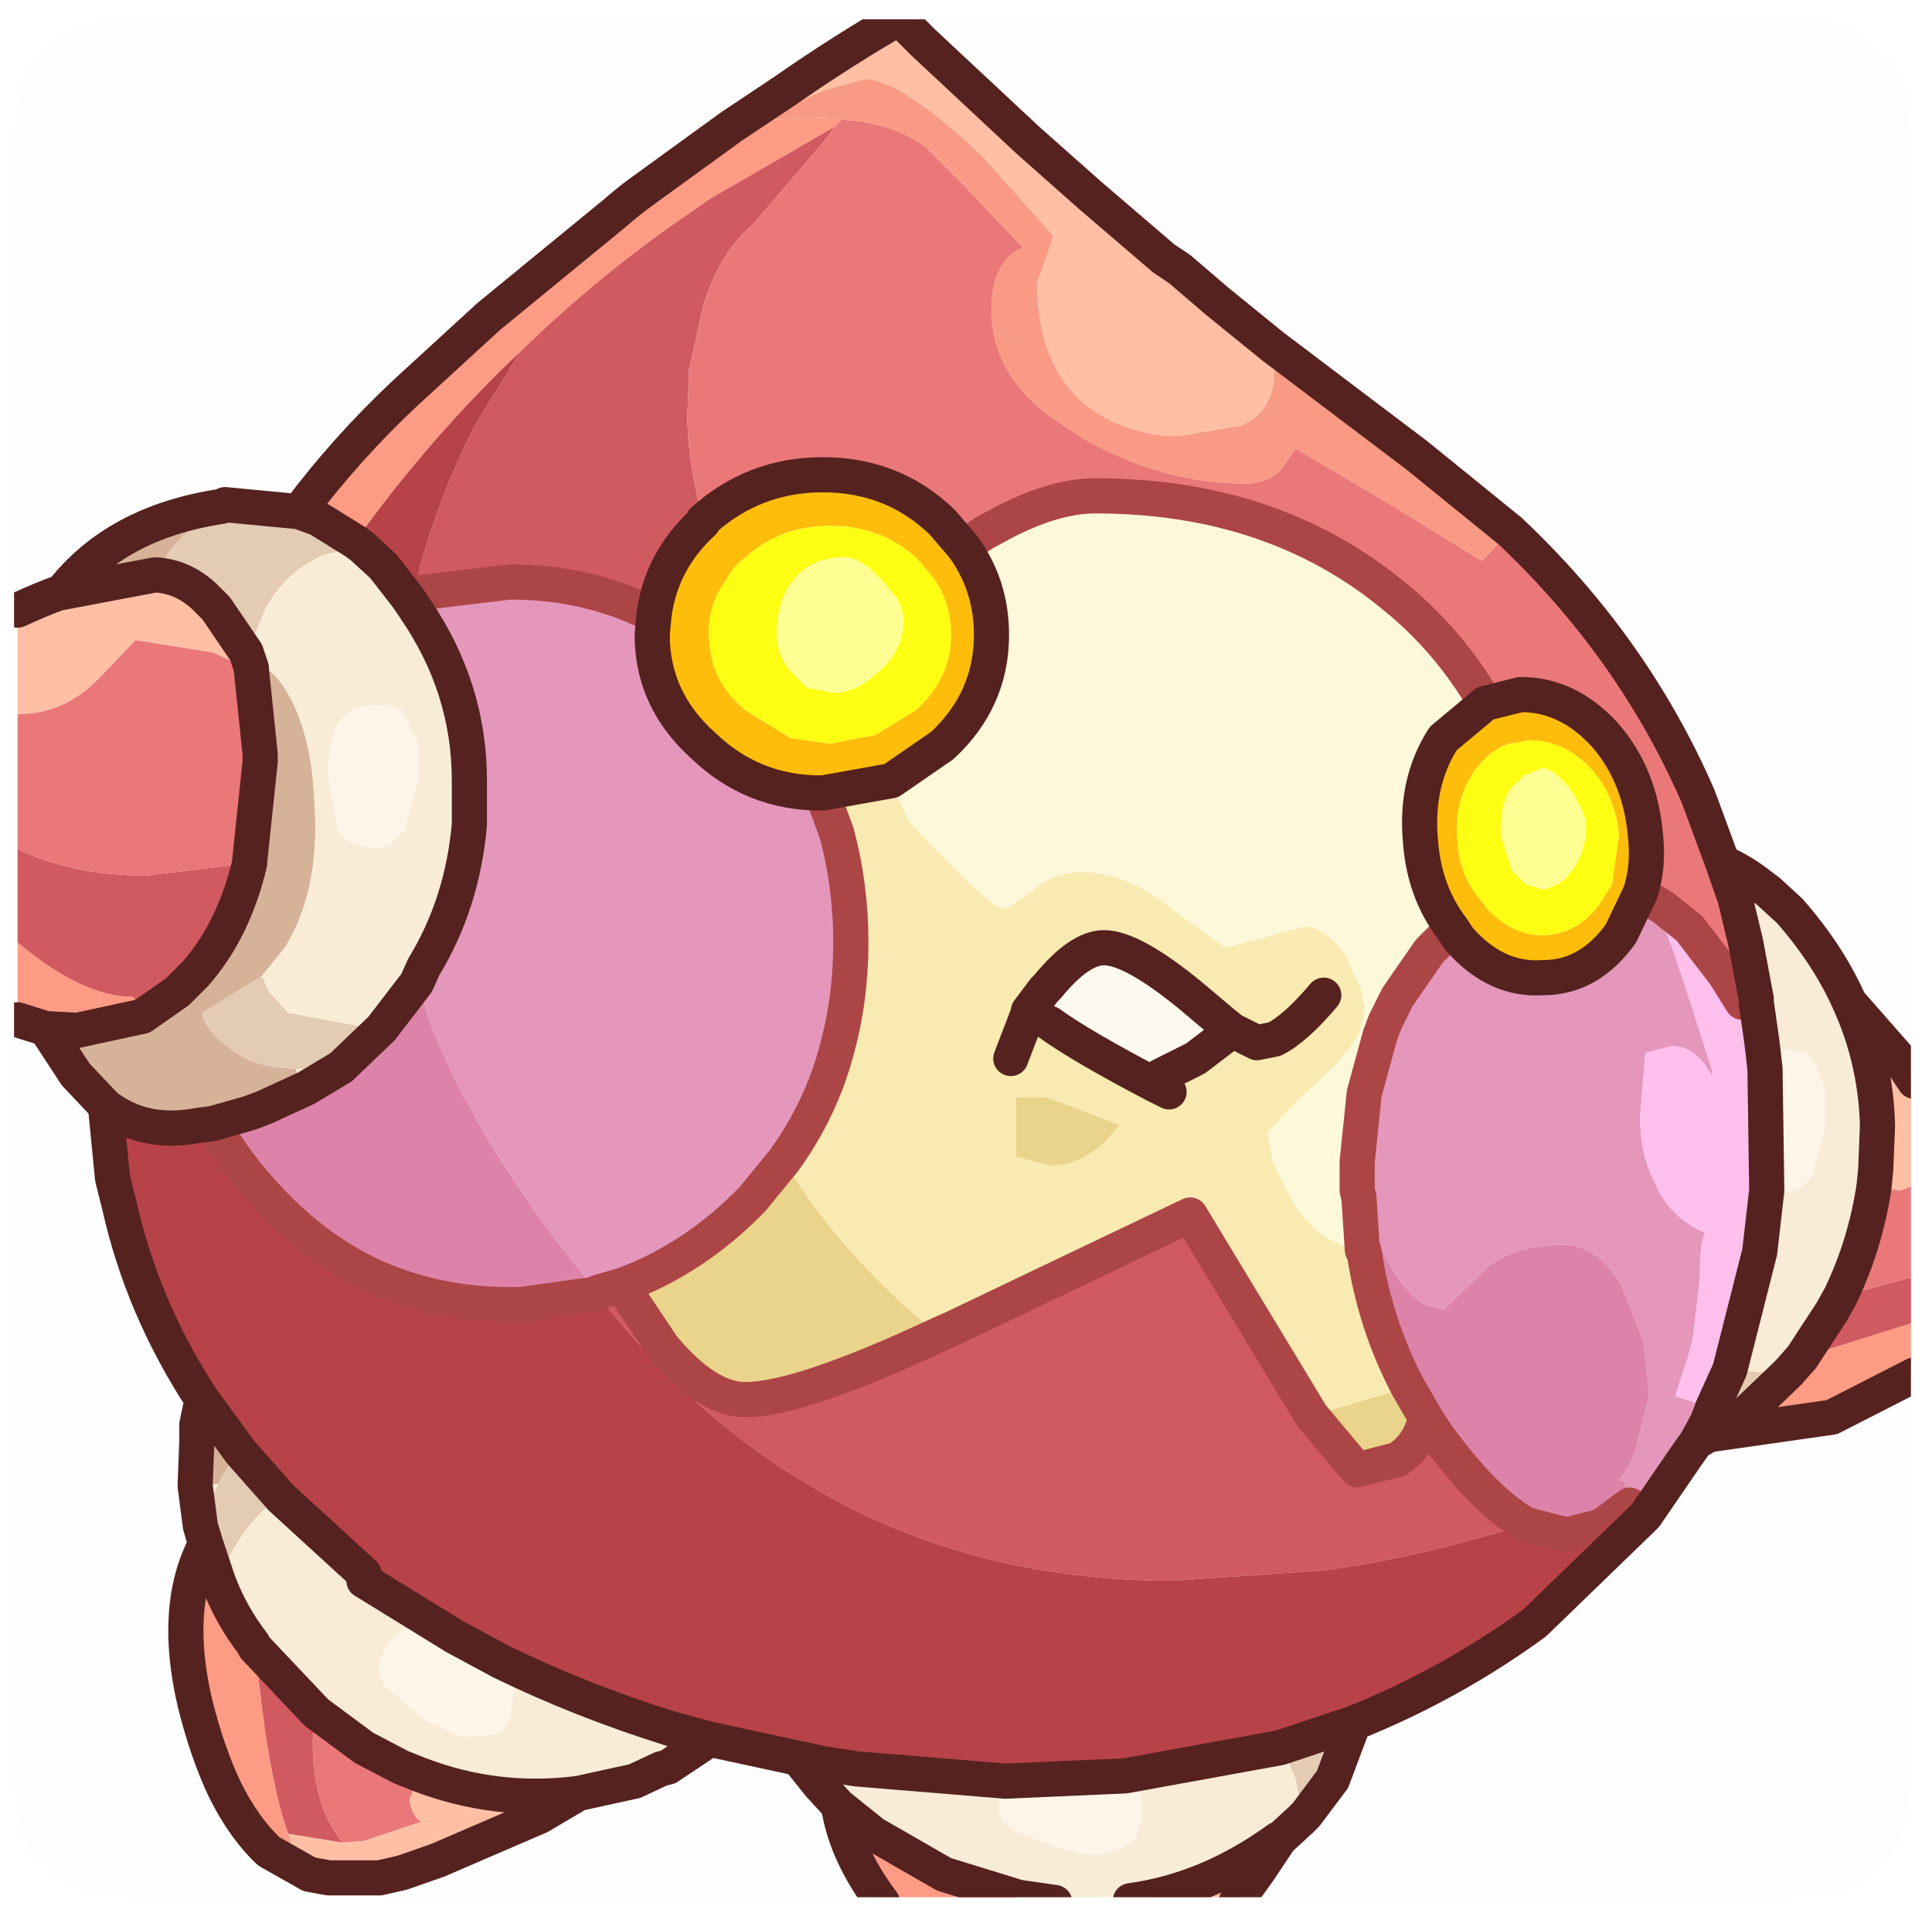 <?xml version="1.0" encoding="UTF-8" standalone="no"?>
<svg xmlns:ffdec="https://www.free-decompiler.com/flash" xmlns:xlink="http://www.w3.org/1999/xlink" ffdec:objectType="frame" height="54.6px" width="54.95px" xmlns="http://www.w3.org/2000/svg">
  <g transform="matrix(1.0, 0.0, 0.0, 1.0, 0.4, 0.55)">
    <clipPath id="clipPath0" transform="matrix(1.0, 0.0, 0.0, 1.0, 0.0, 0.0)">
      <path d="M50.5 0.0 Q53.95 0.0 53.95 3.3 L53.95 50.15 Q53.95 53.4 50.5 53.4 L3.3 53.4 Q0.0 53.4 0.0 50.15 L0.0 3.3 Q0.0 0.0 3.3 0.0 L50.5 0.0" fill="#000000" fill-rule="evenodd" stroke="none"/>
    </clipPath>
    <g clip-path="url(#clipPath0)">
      <use ffdec:characterId="2" height="54.6" transform="matrix(1.0, 0.0, 0.0, 1.0, -0.4, -0.55)" width="54.95" xlink:href="#shape1"/>
    </g>
    <use ffdec:characterId="3" height="53.4" transform="matrix(1.0, 0.0, 0.0, 1.0, 0.0, 0.0)" width="53.95" xlink:href="#shape2"/>
  </g>
  <defs>
    <g id="shape1" transform="matrix(1.0, 0.0, 0.0, 1.0, 0.4, 0.55)">
      <path d="M23.55 2.85 L23.5 2.9 23.35 3.05 19.8 5.1 18.65 5.9 Q16.4 7.5 14.4 9.45 11.85 11.85 9.7 14.85 L8.65 14.2 8.1 14.0 Q9.45 12.2 11.1 10.65 L13.5 8.45 17.1 5.5 Q17.5 5.15 17.85 4.9 L20.4 3.05 20.6 3.35 21.3 2.9 21.55 2.85 22.9 2.8 23.05 2.8 23.55 2.85 M54.05 37.05 L54.05 38.55 51.7 39.75 48.2 40.25 48.3 40.2 49.3 39.6 50.45 38.5 50.85 38.05 51.5 37.85 54.05 37.05 M27.0 53.55 L24.7 53.55 Q23.65 52.15 23.45 50.8 L24.45 51.6 26.45 52.75 26.9 53.45 27.0 53.55 M7.25 52.1 Q6.55 51.45 6.0 50.35 5.5 49.3 5.15 47.9 4.5 45.15 5.45 43.35 L5.8 44.4 Q6.15 45.35 6.8 46.2 L6.85 46.3 7.05 48.0 Q7.35 50.35 7.8 51.6 L7.9 51.9 7.25 52.1 M0.9 28.7 L0.1 28.45 0.1 26.25 Q1.95 27.8 3.4 27.8 L3.65 28.35 1.8 28.75 0.9 28.7" fill="#ff9c86" fill-rule="evenodd" stroke="none"/>
      <path d="M23.35 3.05 L23.05 3.45 21.0 5.85 Q20.05 6.65 19.6 8.15 L19.2 9.95 19.15 11.25 Q19.15 12.55 19.6 14.25 L19.6 14.3 Q18.4 15.4 18.2 16.95 16.35 16.0 14.1 16.0 L11.6 16.3 11.4 16.4 11.55 15.55 Q12.1 13.55 13.1 11.55 L14.4 9.45 Q16.4 7.5 18.65 5.9 L19.8 5.1 23.35 3.05 M54.05 35.75 L54.05 37.05 51.5 37.85 50.85 38.05 51.7 36.75 51.95 36.3 52.2 36.25 54.05 35.75 M28.65 53.55 L27.0 53.55 26.9 53.45 26.45 52.75 28.4 53.35 28.55 53.4 28.65 53.55 M8.4 52.75 L7.25 52.1 7.9 51.9 8.4 52.75 M0.1 26.25 L0.1 23.6 Q1.7 24.35 3.75 24.35 L6.65 24.0 6.7 24.0 Q6.25 25.9 5.15 27.15 L4.65 27.65 3.65 28.35 3.4 27.8 Q1.95 27.8 0.1 26.25 M40.2 39.85 L40.5 40.3 Q41.85 42.15 43.0 42.8 40.0 43.7 37.95 44.0 L37.35 44.1 32.95 44.4 Q27.0 44.4 22.4 41.55 19.25 39.65 16.7 36.4 L16.55 36.25 16.6 36.2 17.3 36.0 17.35 36.1 18.45 37.75 Q19.7 39.25 20.8 39.25 22.35 39.25 26.3 37.4 L26.75 37.2 29.05 36.1 33.45 34.0 36.9 39.7 38.2 41.25 39.35 40.95 Q39.9 40.6 40.1 39.95 L40.2 39.85 M8.6 48.15 L8.5 48.85 Q8.45 50.75 9.35 51.85 L7.8 51.6 Q7.35 50.35 7.05 48.0 L6.85 46.3 8.6 48.15" fill="#d25960" fill-rule="evenodd" stroke="none"/>
      <path d="M23.55 2.85 Q25.05 2.95 25.95 3.65 L26.95 4.65 28.7 6.5 Q28.4 6.6 28.25 6.8 27.8 7.3 27.8 8.25 27.8 10.25 29.85 11.55 L30.3 11.85 30.55 12.0 Q32.75 13.2 35.05 13.2 35.6 13.2 36.0 12.85 L36.45 12.2 39.15 13.8 41.75 15.4 42.55 14.55 Q46.05 17.85 47.9 22.1 L48.6 24.0 48.95 25.0 49.25 26.25 49.55 27.85 49.15 27.95 48.65 27.15 47.65 25.85 46.9 25.25 46.65 25.1 46.25 24.85 Q46.5 24.1 46.4 23.2 46.25 21.5 45.25 20.35 44.2 19.2 42.85 19.2 L41.85 19.45 Q40.8 17.65 39.25 16.4 35.8 13.55 30.75 13.55 29.65 13.55 28.25 14.25 L27.6 14.6 27.0 15.0 26.4 14.3 Q25.0 12.95 23.0 12.95 21.05 12.95 19.6 14.25 19.15 12.55 19.15 11.25 L19.2 9.95 19.6 8.15 Q20.05 6.65 21.0 5.85 L23.05 3.45 23.35 3.05 23.5 2.9 23.55 2.85 M54.05 33.15 L54.05 35.75 52.2 36.25 51.95 36.3 Q52.65 34.85 52.9 33.2 L53.65 33.3 54.05 33.15 M29.6 53.55 L28.65 53.55 28.55 53.4 29.6 53.55 M0.1 23.6 L0.1 19.75 0.15 19.75 Q1.45 19.75 2.45 18.7 L3.45 17.65 5.65 18.0 6.75 18.5 7.0 20.9 7.0 21.1 6.7 23.95 6.7 24.0 6.65 24.0 3.75 24.35 Q1.7 24.35 0.1 23.6 M3.4 17.65 L3.4 17.6 3.45 17.65 3.4 17.65 M8.6 48.15 L9.95 49.15 11.0 49.7 11.5 49.9 11.25 50.65 Q11.3 51.0 11.5 51.2 L11.6 51.25 9.95 51.8 9.35 51.85 Q8.45 50.75 8.5 48.85 L8.6 48.15" fill="#eb7879" fill-rule="evenodd" stroke="none"/>
      <path d="M35.8 9.3 L35.85 9.95 Q35.85 11.15 34.9 11.55 L33.15 11.85 32.8 11.85 Q31.35 11.7 30.4 10.9 29.1 9.75 29.1 7.5 L29.55 6.2 29.55 6.15 27.5 3.85 Q25.2 1.7 24.2 1.7 L23.1 2.0 22.15 2.4 21.9 2.05 Q23.55 0.9 25.2 -0.05 L25.35 0.15 25.85 0.65 28.85 3.45 30.6 5.0 32.7 6.8 33.15 7.1 34.2 8.0 35.8 9.3 M52.2 27.95 L53.65 29.6 54.05 30.2 54.05 33.15 53.65 33.3 52.9 33.2 52.95 32.7 53.0 31.45 Q52.95 29.6 52.2 27.95 M36.0 51.75 L35.4 52.65 34.75 53.55 31.8 53.55 31.75 53.5 Q33.95 53.2 35.95 51.75 L36.0 51.75 M16.05 50.45 L14.95 51.1 12.05 52.35 11.05 52.7 10.4 52.85 8.95 52.85 8.4 52.75 7.9 51.9 7.8 51.6 9.35 51.85 9.95 51.8 11.6 51.25 11.5 51.2 Q11.3 51.0 11.25 50.65 L11.5 49.9 Q13.7 50.75 16.05 50.45 M0.1 19.75 L0.1 16.8 Q0.75 16.5 1.3 16.3 L1.35 16.3 4.0 15.8 4.05 15.8 Q4.8 15.85 5.4 16.4 L5.75 16.75 6.6 18.0 6.75 18.45 6.75 18.5 5.65 18.0 3.45 17.65 2.45 18.7 Q1.45 19.75 0.15 19.75 L0.1 19.75 M3.4 17.65 L3.45 17.65 3.4 17.6 3.4 17.65" fill="#ffc0a6" fill-rule="evenodd" stroke="none"/>
      <path d="M48.95 25.0 L48.6 24.0 48.65 24.0 Q49.2 24.25 49.7 24.65 L49.9 24.8 48.95 25.0 M38.1 48.45 L37.5 50.05 36.75 51.05 36.6 51.2 36.55 50.55 36.45 50.05 36.25 49.55 36.0 49.15 38.1 48.45 M22.9 50.2 L22.3 49.45 23.0 49.6 22.9 50.0 22.9 50.2 M19.75 48.9 L19.65 49.0 18.6 49.7 18.4 49.75 18.65 48.65 18.65 48.6 19.75 48.9 M5.45 43.35 L5.3 42.85 5.8 41.65 6.05 41.2 6.45 40.75 7.6 42.05 7.35 42.2 Q6.6 42.7 5.9 44.15 L5.8 44.4 5.45 43.35 M6.0 13.8 L8.1 14.0 8.65 14.2 9.7 14.85 9.9 15.0 9.55 15.05 8.75 15.25 8.3 15.5 Q7.6 15.95 7.15 16.75 L6.65 18.0 6.6 18.0 5.75 16.75 5.4 16.4 Q4.8 15.85 4.05 15.8 4.2 15.35 4.65 14.85 5.4 14.05 6.0 14.05 L6.0 13.8 M48.8 38.4 L48.85 38.4 50.2 38.5 50.45 38.5 49.3 39.6 48.25 39.65 48.3 39.5 48.8 38.4 M7.05 27.2 L7.25 27.65 7.8 28.25 10.2 28.7 10.45 28.7 9.3 29.8 8.0 29.85 7.45 29.8 Q6.65 29.7 6.05 29.2 5.4 28.7 5.35 28.25 L7.05 27.2" fill="#e4ccb5" fill-rule="evenodd" stroke="none"/>
      <path d="M48.2 40.25 L47.85 40.45 48.15 39.9 48.3 40.2 48.2 40.25 M5.15 41.7 L5.2 40.4 5.2 39.95 5.35 39.25 6.45 40.75 6.05 41.2 5.8 41.65 5.15 41.7 M2.6 30.9 L1.75 30.0 0.9 28.7 1.8 28.75 3.65 28.35 4.65 27.65 5.15 27.15 Q6.25 25.9 6.7 24.0 L6.7 23.95 7.0 21.1 7.0 20.9 6.75 18.5 6.75 18.45 6.6 18.0 6.65 18.0 7.3 18.55 7.5 18.75 Q8.3 19.75 8.5 21.6 L8.55 22.35 Q8.7 24.8 7.7 26.4 L7.05 27.2 5.35 28.25 Q5.4 28.7 6.05 29.2 6.65 29.7 7.45 29.8 L8.0 29.85 8.3 30.4 7.1 30.95 6.7 31.1 5.65 31.4 5.25 31.45 Q3.7 31.75 2.6 30.9 M1.35 16.3 Q2.9 14.3 5.9 13.85 L6.0 13.8 6.0 14.05 Q5.4 14.05 4.65 14.85 4.2 15.35 4.05 15.8 L4.0 15.8 1.35 16.3" fill="#d7b39a" fill-rule="evenodd" stroke="none"/>
      <path d="M49.55 27.85 L49.25 26.25 48.95 25.0 49.9 24.8 50.5 25.35 Q51.6 26.6 52.2 27.95 52.95 29.6 53.0 31.45 L52.95 32.7 52.9 33.2 Q52.65 34.85 51.95 36.3 L51.7 36.75 50.85 38.05 50.45 38.5 50.2 38.5 48.85 38.4 48.8 38.4 49.65 35.05 49.85 33.3 50.35 33.35 Q50.8 33.35 51.15 32.85 L51.5 31.55 51.5 31.4 51.5 30.75 51.5 30.4 51.25 29.75 51.0 29.4 50.95 29.4 50.45 29.3 49.75 29.4 49.7 29.0 49.55 27.95 49.55 27.85 M36.6 51.2 L36.0 51.75 35.95 51.75 Q33.95 53.2 31.75 53.5 L31.35 53.55 29.6 53.55 28.55 53.4 28.4 53.35 26.45 52.75 24.45 51.6 23.45 50.8 22.9 50.2 22.9 50.0 23.0 49.6 23.95 49.75 28.2 50.1 28.0 50.75 Q27.95 51.15 28.4 51.5 L29.85 52.05 30.45 52.15 30.8 52.2 Q31.55 52.05 31.85 51.75 L31.9 51.75 32.05 51.2 Q32.15 50.5 31.85 50.15 L31.6 49.95 36.0 49.15 36.25 49.55 36.45 50.05 36.55 50.55 36.6 51.2 M18.4 49.75 L17.65 50.1 16.05 50.45 Q13.7 50.75 11.5 49.9 L11.0 49.7 9.95 49.15 8.6 48.15 6.85 46.3 6.8 46.2 Q6.15 45.35 5.8 44.4 L5.9 44.15 Q6.6 42.7 7.35 42.2 L7.6 42.05 9.95 44.2 9.95 44.4 12.55 46.0 11.4 45.7 Q10.85 45.75 10.45 46.55 10.25 46.9 10.55 47.4 L11.75 48.4 12.3 48.65 12.6 48.8 12.95 48.85 13.7 48.75 13.8 48.75 13.9 48.65 14.1 48.3 14.25 47.25 13.85 46.7 Q16.1 47.8 18.65 48.6 L18.65 48.65 18.4 49.75 M5.3 42.85 L5.15 41.7 5.8 41.65 5.3 42.85 M48.25 39.65 L49.3 39.6 48.3 40.2 48.15 39.9 48.25 39.65 M11.4 16.75 Q12.95 19.0 12.95 21.65 L12.95 22.9 Q12.75 25.15 11.65 26.95 L11.45 27.4 10.45 28.7 10.2 28.7 7.8 28.25 7.25 27.65 7.05 27.2 7.7 26.4 Q8.7 24.8 8.55 22.35 L8.5 21.6 Q8.3 19.75 7.5 18.75 L7.3 18.55 6.65 18.0 7.15 16.75 Q7.6 15.95 8.3 15.5 L8.75 15.25 9.55 15.05 9.9 15.0 10.5 15.55 11.2 16.45 11.4 16.75 M8.95 21.6 L9.2 23.05 Q9.5 23.55 10.35 23.55 L10.65 23.5 11.1 23.05 11.5 21.6 11.5 20.95 11.5 20.6 11.0 19.6 10.95 19.6 10.65 19.5 10.4 19.5 Q9.7 19.5 9.4 19.8 8.9 20.3 8.95 21.6 M8.0 29.85 L9.3 29.8 8.3 30.4 8.0 29.85" fill="#f9edd8" fill-rule="evenodd" stroke="none"/>
      <path d="M49.75 29.4 L50.45 29.3 50.95 29.4 51.0 29.4 51.25 29.75 51.5 30.4 51.5 30.75 51.5 31.4 51.5 31.55 51.15 32.85 Q50.8 33.35 50.35 33.35 L49.85 33.3 49.8 29.85 49.75 29.4 M8.95 21.6 Q8.9 20.3 9.4 19.8 9.7 19.5 10.4 19.5 L10.65 19.5 10.95 19.6 11.0 19.6 11.5 20.6 11.5 20.95 11.5 21.6 11.1 23.05 10.65 23.5 10.35 23.55 Q9.5 23.55 9.2 23.05 L8.95 21.6 M12.55 46.0 L13.85 46.7 14.25 47.25 14.1 48.3 13.9 48.65 13.8 48.75 13.7 48.75 12.95 48.85 12.6 48.8 12.3 48.65 11.75 48.4 10.55 47.4 Q10.25 46.9 10.45 46.55 10.85 45.75 11.4 45.7 L12.55 46.0 M31.6 49.95 L31.85 50.15 Q32.15 50.5 32.05 51.2 L31.9 51.75 31.85 51.75 Q31.55 52.05 30.8 52.2 L30.45 52.15 29.85 52.05 28.4 51.5 Q27.95 51.15 28.0 50.75 L28.2 50.1 31.6 49.95" fill="#fdf6e9" fill-rule="evenodd" stroke="none"/>
      <path d="M42.55 14.55 L41.75 15.4 39.15 13.8 36.45 12.2 36.0 12.85 Q35.6 13.2 35.05 13.2 32.75 13.2 30.55 12.0 L30.3 11.85 29.85 11.55 Q27.8 10.25 27.8 8.25 27.8 7.3 28.25 6.8 28.4 6.6 28.7 6.5 L26.95 4.65 25.95 3.65 Q25.05 2.95 23.55 2.85 L23.05 2.8 22.9 2.8 21.55 2.85 21.3 2.9 20.6 3.35 20.4 3.05 21.9 2.05 22.15 2.4 23.1 2.0 24.2 1.7 Q25.2 1.7 27.5 3.85 L29.55 6.15 29.55 6.2 29.1 7.5 Q29.1 9.75 30.4 10.9 31.35 11.7 32.8 11.85 L33.15 11.85 34.9 11.55 Q35.85 11.15 35.85 9.95 L35.8 9.3 39.9 12.4 42.55 14.55" fill="#f99b85" fill-rule="evenodd" stroke="none"/>
      <path d="M27.0 15.0 L27.6 14.6 28.25 14.25 Q29.65 13.55 30.75 13.55 35.8 13.55 39.25 16.4 40.8 17.65 41.85 19.45 L40.65 20.45 Q39.85 21.7 40.0 23.35 40.1 24.8 40.9 25.85 L40.25 26.5 39.35 27.8 39.0 28.5 38.85 28.9 38.4 30.55 38.2 32.5 38.2 32.85 38.2 33.3 38.25 33.5 38.35 35.0 Q37.2 34.9 36.35 33.6 L35.8 32.5 35.65 31.65 36.65 30.6 37.05 30.25 Q38.05 29.35 38.3 28.7 L38.4 28.25 38.35 27.7 37.9 26.65 Q37.3 25.8 36.7 25.8 L35.6 26.1 34.45 26.4 33.0 25.35 Q31.65 24.25 30.4 24.25 29.5 24.25 28.95 24.8 L28.2 25.3 Q27.75 25.3 25.45 22.8 L24.95 21.75 24.95 21.65 26.4 20.65 Q27.8 19.35 27.8 17.5 27.8 16.1 27.0 15.0 M29.45 28.55 L28.85 28.25 28.85 28.2 29.45 28.55" fill="#fff9dc" fill-rule="evenodd" stroke="none"/>
      <path d="M38.35 35.0 L38.4 35.05 Q38.7 37.1 39.65 38.9 L37.1 39.65 36.9 39.7 33.45 34.0 29.05 36.1 26.75 37.2 26.3 37.4 25.4 36.65 Q23.1 34.55 21.9 32.45 22.95 31.0 23.4 29.3 23.8 27.85 23.8 26.25 23.8 24.65 23.4 23.15 L23.05 22.2 22.95 22.0 23.0 22.0 24.95 21.65 24.95 21.75 25.45 22.8 Q27.75 25.3 28.2 25.3 L28.95 24.8 Q29.5 24.25 30.4 24.25 31.65 24.25 33.0 25.35 L34.45 26.4 35.6 26.1 36.7 25.8 Q37.3 25.8 37.9 26.65 L38.35 27.7 38.4 28.25 38.3 28.7 Q38.05 29.35 37.05 30.25 L36.65 30.6 35.65 31.65 35.8 32.5 36.35 33.6 Q37.2 34.9 38.35 35.0 M34.65 28.75 L35.35 29.1 35.85 29.0 Q36.45 28.7 37.25 27.75 36.45 28.7 35.85 29.0 L35.35 29.1 34.65 28.75 34.4 28.55 33.45 27.75 Q31.8 26.4 31.0 26.4 30.3 26.4 29.4 27.5 L29.3 27.6 28.85 28.2 28.85 28.25 29.45 28.55 Q30.35 29.2 32.45 30.3 L32.6 30.05 33.5 29.6 33.6 29.55 34.65 28.75 M32.85 30.5 L32.45 30.3 32.85 30.5 M31.45 31.45 L30.95 31.25 29.35 30.65 28.5 30.65 28.5 32.35 29.5 32.6 Q30.25 32.6 31.0 31.95 L31.45 31.45 M28.35 29.55 L28.85 28.25 28.35 29.55" fill="#f9ebb2" fill-rule="evenodd" stroke="none"/>
      <path d="M46.25 24.85 L46.65 25.1 47.2 26.5 47.55 27.55 48.3 29.9 48.3 30.05 48.2 29.9 Q47.8 29.2 47.15 29.2 L46.75 29.3 46.4 29.4 46.25 31.15 46.25 31.25 Q46.25 32.25 46.65 33.05 47.1 34.1 48.1 34.5 47.95 34.8 47.95 35.65 L47.95 35.8 47.75 37.5 47.65 37.9 47.25 39.15 48.3 39.5 48.25 39.65 48.15 39.9 47.85 40.45 47.6 40.8 46.4 42.55 45.95 42.25 45.8 41.55 45.7 41.55 45.65 41.55 45.95 41.1 46.1 40.75 46.45 39.35 46.5 39.25 46.5 39.15 46.5 39.05 46.35 37.6 45.7 35.95 Q45.0 34.85 44.1 34.85 42.75 34.85 41.95 35.45 L41.65 35.75 40.65 36.7 40.15 36.55 Q39.45 36.2 38.8 34.75 L38.35 35.0 38.25 33.5 38.2 33.3 38.2 32.85 38.2 32.5 38.4 30.55 38.85 28.9 39.0 28.5 39.35 27.8 40.25 26.5 40.9 25.85 41.1 26.15 Q42.15 27.35 43.5 27.25 44.8 27.25 45.7 26.0 L46.25 24.85 M22.95 22.0 L23.05 22.2 23.4 23.15 Q23.8 24.65 23.8 26.25 23.8 27.85 23.4 29.3 22.95 31.0 21.9 32.45 L21.0 33.55 Q19.35 35.25 17.3 36.0 L16.6 36.2 Q13.35 32.3 11.9 28.7 L11.45 27.4 11.65 26.95 Q12.75 25.15 12.95 22.9 L12.95 21.65 Q12.95 19.0 11.4 16.75 L11.6 16.3 14.1 16.0 Q16.35 16.0 18.2 16.95 L18.15 17.5 Q18.15 19.35 19.6 20.65 21.0 22.0 22.95 22.0" fill="#e598bc" fill-rule="evenodd" stroke="none"/>
      <path d="M33.6 29.55 L33.5 29.6 32.6 30.05 32.45 30.3 Q30.35 29.2 29.45 28.55 L28.85 28.2 29.3 27.6 29.4 27.5 Q30.3 26.4 31.0 26.4 31.8 26.4 33.45 27.75 L34.4 28.55 33.6 29.55" fill="#fffbf0" fill-rule="evenodd" stroke="none"/>
      <path d="M46.65 25.1 L46.9 25.25 47.65 25.85 48.65 27.15 49.15 27.95 49.55 27.85 49.55 27.95 49.7 29.0 49.75 29.4 49.8 29.85 49.85 33.3 49.65 35.05 48.8 38.4 48.3 39.5 47.25 39.15 47.65 37.9 47.75 37.5 47.95 35.8 47.95 35.65 Q47.95 34.8 48.1 34.5 47.1 34.1 46.65 33.05 46.25 32.25 46.25 31.25 L46.25 31.15 46.4 29.4 46.75 29.3 47.15 29.2 Q47.8 29.2 48.2 29.9 L48.3 30.05 48.3 29.9 47.55 27.55 47.2 26.5 46.65 25.1" fill="#ffc0ee" fill-rule="evenodd" stroke="none"/>
      <path d="M38.35 35.0 L38.8 34.75 Q39.45 36.2 40.15 36.55 L40.65 36.7 41.65 35.75 41.95 35.45 Q42.75 34.85 44.1 34.85 45.0 34.85 45.7 35.95 L46.35 37.6 46.5 39.05 46.5 39.15 46.5 39.25 46.45 39.35 46.1 40.75 45.95 41.1 45.65 41.55 45.7 41.55 45.8 41.55 45.95 42.25 45.15 42.85 44.15 43.1 43.0 42.8 Q41.85 42.15 40.5 40.3 L40.2 39.85 39.65 38.9 Q38.7 37.1 38.4 35.05 L38.35 35.0 M11.6 16.3 L11.4 16.75 11.2 16.45 11.4 16.4 11.6 16.3 M11.45 27.4 L11.9 28.7 Q13.35 32.3 16.6 36.2 L16.55 36.25 14.4 36.55 14.1 36.55 Q12.1 36.55 10.35 35.8 8.65 35.05 7.25 33.55 6.3 32.55 5.65 31.4 L6.7 31.1 7.1 30.95 8.3 30.4 9.3 29.8 10.45 28.7 11.45 27.4" fill="#de84ab" fill-rule="evenodd" stroke="none"/>
      <path d="M46.4 42.55 L46.35 42.6 43.25 45.6 Q40.85 47.35 38.1 48.45 L36.0 49.15 31.6 49.95 28.2 50.1 23.95 49.75 23.0 49.6 22.3 49.45 19.75 48.9 18.65 48.6 Q16.1 47.8 13.85 46.7 L12.55 46.0 9.95 44.4 9.95 44.2 7.6 42.05 6.45 40.75 5.35 39.25 Q3.65 36.65 3.0 33.75 L2.8 32.95 2.6 30.9 Q3.7 31.75 5.25 31.45 L5.65 31.4 Q6.3 32.55 7.25 33.55 8.65 35.05 10.35 35.8 12.1 36.55 14.1 36.55 L14.4 36.55 16.55 36.25 16.7 36.4 Q19.25 39.65 22.4 41.55 27.0 44.4 32.95 44.4 L37.35 44.1 37.95 44.0 Q40.0 43.7 43.0 42.8 L44.15 43.1 45.15 42.85 45.95 42.25 46.4 42.55 M14.4 9.45 L13.1 11.55 Q12.1 13.55 11.55 15.55 L11.4 16.4 11.2 16.45 10.5 15.55 9.9 15.0 9.7 14.85 Q11.85 11.85 14.4 9.45" fill="#b84248" fill-rule="evenodd" stroke="none"/>
      <path d="M39.65 38.9 L40.2 39.85 40.1 39.95 Q39.9 40.6 39.35 40.95 L38.2 41.25 36.9 39.7 37.1 39.65 39.65 38.9 M17.3 36.0 Q19.35 35.25 21.0 33.55 L21.9 32.45 Q23.1 34.55 25.4 36.65 L26.3 37.4 Q22.35 39.25 20.8 39.25 19.7 39.25 18.45 37.75 L17.35 36.1 17.3 36.0 M31.45 31.45 L31.0 31.95 Q30.25 32.6 29.5 32.6 L28.5 32.35 28.5 30.65 29.35 30.65 30.95 31.25 31.45 31.45" fill="#ebd48c" fill-rule="evenodd" stroke="none"/>
      <path d="M43.1 20.5 Q44.05 20.5 44.8 21.25 45.55 22.05 45.65 23.2 L45.45 24.6 45.1 25.15 Q44.5 26.0 43.5 26.05 42.6 26.05 41.85 25.25 L41.8 25.15 Q41.1 24.4 41.05 23.35 40.95 22.2 41.55 21.35 41.95 20.8 42.5 20.6 L43.1 20.5 M42.55 21.9 Q42.25 22.4 42.3 23.25 L42.6 24.2 43.0 24.6 43.5 24.75 43.9 24.6 44.1 24.45 44.35 24.15 Q44.75 23.55 44.7 22.8 L44.6 22.5 44.3 21.95 Q43.8 21.3 43.45 21.3 L42.95 21.5 42.55 21.9 M25.65 15.3 L26.0 15.7 Q26.65 16.45 26.65 17.5 26.65 18.75 25.65 19.65 L24.5 20.35 23.2 20.6 22.15 20.45 22.1 20.45 20.8 19.65 Q19.95 18.95 19.8 17.95 L19.75 17.5 Q19.75 16.6 20.25 15.95 20.45 15.55 20.8 15.3 21.8 14.4 23.2 14.4 24.65 14.4 25.65 15.3 M21.7 17.45 Q21.7 18.05 22.05 18.5 L22.55 19.0 23.3 19.15 Q23.85 19.15 24.35 18.75 L24.65 18.5 Q25.3 17.9 25.3 17.05 L25.25 16.8 25.2 16.65 25.1 16.45 24.8 16.1 Q24.15 15.3 23.6 15.3 22.7 15.3 22.2 15.9 21.7 16.5 21.7 17.45" fill="#ffff12" fill-rule="evenodd" stroke="none"/>
      <path d="M42.55 21.9 L42.95 21.5 43.45 21.3 Q43.8 21.3 44.3 21.95 L44.6 22.5 44.7 22.8 Q44.75 23.55 44.35 24.15 L44.1 24.45 43.9 24.6 43.5 24.75 43.0 24.6 42.6 24.2 42.3 23.25 Q42.25 22.4 42.55 21.9 M21.7 17.45 Q21.7 16.5 22.2 15.9 22.7 15.3 23.6 15.3 24.15 15.3 24.8 16.1 L25.1 16.45 25.2 16.65 25.25 16.8 25.3 17.05 Q25.3 17.9 24.65 18.5 L24.35 18.75 Q23.85 19.15 23.3 19.15 L22.55 19.0 22.05 18.5 Q21.7 18.05 21.7 17.45" fill="#ffff94" fill-rule="evenodd" stroke="none"/>
      <path d="M19.6 14.25 Q21.05 12.95 23.0 12.95 25.0 12.95 26.4 14.3 L27.0 15.0 Q27.8 16.1 27.8 17.5 27.8 19.35 26.4 20.65 L24.95 21.65 23.0 22.0 22.95 22.0 Q21.0 22.0 19.6 20.65 18.15 19.35 18.15 17.5 L18.2 16.95 Q18.4 15.4 19.6 14.3 L19.6 14.25 M41.85 19.45 L42.85 19.2 Q44.2 19.2 45.25 20.35 46.25 21.5 46.4 23.2 46.5 24.1 46.25 24.85 L45.7 26.0 Q44.8 27.25 43.5 27.25 42.15 27.35 41.1 26.15 L40.9 25.85 Q40.1 24.8 40.0 23.35 39.85 21.7 40.65 20.45 L41.85 19.45 M43.1 20.5 L42.5 20.6 Q41.95 20.8 41.55 21.35 40.95 22.2 41.05 23.35 41.1 24.4 41.8 25.15 L41.85 25.25 Q42.6 26.05 43.5 26.05 44.5 26.0 45.1 25.15 L45.45 24.6 45.65 23.2 Q45.55 22.05 44.8 21.25 44.05 20.5 43.1 20.5 M25.65 15.3 Q24.65 14.4 23.2 14.4 21.8 14.4 20.8 15.3 20.45 15.55 20.25 15.95 19.75 16.6 19.75 17.5 L19.8 17.95 Q19.95 18.95 20.8 19.65 L22.1 20.45 22.15 20.45 23.2 20.6 24.5 20.35 25.65 19.65 Q26.65 18.75 26.65 17.5 26.65 16.45 26.0 15.7 L25.65 15.3" fill="#febe0a" fill-rule="evenodd" stroke="none"/>
      <path d="M27.0 15.0 L27.6 14.6 28.25 14.25 Q29.65 13.55 30.75 13.55 35.8 13.55 39.25 16.4 40.8 17.65 41.85 19.45 M46.25 24.85 L46.65 25.1 46.9 25.25 47.65 25.85 48.65 27.15 49.15 27.95 M38.4 35.05 Q38.7 37.1 39.65 38.9 L40.2 39.85 40.5 40.3 Q41.85 42.15 43.0 42.8 L44.15 43.1 45.15 42.85 45.95 42.25 M21.9 32.45 Q22.95 31.0 23.4 29.3 23.8 27.85 23.8 26.25 23.8 24.65 23.4 23.15 L23.05 22.2 22.95 22.0 M18.2 16.95 Q16.35 16.0 14.1 16.0 L11.6 16.3 11.4 16.4 11.2 16.45 M16.6 36.2 L17.3 36.0 Q19.35 35.25 21.0 33.55 L21.9 32.45 M26.3 37.4 L26.75 37.2 29.05 36.1 33.45 34.0 36.9 39.7 38.2 41.25 39.35 40.95 Q39.9 40.6 40.1 39.95 M38.35 35.0 L38.25 33.5 38.2 33.3 38.2 32.85 38.2 32.5 38.4 30.55 38.85 28.9 39.0 28.5 39.35 27.8 40.25 26.5 40.9 25.85 M5.65 31.4 Q6.3 32.55 7.25 33.55 8.65 35.05 10.35 35.8 12.1 36.55 14.1 36.55 L14.4 36.55 16.55 36.25 16.6 36.2 M17.35 36.1 L18.45 37.75 Q19.7 39.25 20.8 39.25 22.35 39.25 26.3 37.4" fill="none" stroke="#ad4546" stroke-linecap="round" stroke-linejoin="round" stroke-width="1.0"/>
      <path d="M19.6 14.25 Q21.05 12.95 23.0 12.95 25.0 12.95 26.4 14.3 L27.0 15.0 Q27.8 16.1 27.8 17.5 27.8 19.35 26.4 20.65 L24.95 21.65 23.0 22.0 22.95 22.0 Q21.0 22.0 19.6 20.65 18.15 19.35 18.15 17.5 L18.2 16.95 Q18.4 15.4 19.6 14.3 L19.6 14.25 M41.85 19.45 L42.85 19.2 Q44.2 19.2 45.25 20.35 46.25 21.5 46.4 23.2 46.5 24.1 46.25 24.85 L45.7 26.0 Q44.8 27.25 43.5 27.25 42.15 27.35 41.1 26.15 L40.9 25.85 Q40.1 24.8 40.0 23.35 39.85 21.7 40.65 20.45 L41.85 19.45 M49.55 27.85 L49.25 26.25 48.95 25.0 48.6 24.0 47.9 22.1 Q46.05 17.85 42.55 14.55 L39.9 12.4 35.8 9.3 34.2 8.0 33.15 7.1 32.7 6.8 30.6 5.0 28.85 3.45 25.85 0.65 25.35 0.15 M21.9 2.05 L20.4 3.05 17.85 4.9 Q17.5 5.15 17.1 5.5 L13.5 8.45 11.1 10.65 Q9.45 12.2 8.1 14.0 L8.65 14.2 9.7 14.85 9.9 15.0 10.5 15.55 11.2 16.45 11.4 16.75 Q12.95 19.0 12.95 21.65 L12.95 22.9 Q12.75 25.15 11.65 26.95 L11.45 27.4 10.45 28.7 9.3 29.8 8.3 30.4 7.1 30.95 6.7 31.1 5.65 31.4 5.25 31.45 Q3.7 31.75 2.6 30.9 L1.75 30.0 0.9 28.7 0.1 28.45 M48.6 24.0 L48.65 24.0 Q49.2 24.25 49.7 24.65 L49.9 24.8 50.5 25.35 Q51.6 26.6 52.2 27.95 L53.65 29.6 54.05 30.2 M54.05 38.55 L51.7 39.75 48.2 40.25 47.85 40.45 47.6 40.8 46.4 42.55 46.35 42.6 43.25 45.6 Q40.85 47.35 38.1 48.45 L37.5 50.05 36.75 51.05 36.6 51.2 36.0 51.75 35.4 52.65 34.75 53.55 M24.7 53.55 Q23.65 52.15 23.45 50.8 L22.9 50.2 22.3 49.45 19.75 48.9 19.65 49.0 18.6 49.7 18.4 49.75 17.65 50.1 16.05 50.45 14.95 51.1 12.05 52.35 11.05 52.7 10.4 52.85 8.95 52.85 8.4 52.75 7.25 52.1 Q6.55 51.45 6.0 50.35 5.5 49.3 5.15 47.9 4.5 45.15 5.45 43.35 L5.3 42.85 5.15 41.7 5.2 40.4 5.2 39.95 5.35 39.25 Q3.65 36.65 3.0 33.75 L2.8 32.95 2.6 30.9 M0.1 16.8 Q0.75 16.5 1.3 16.3 L1.35 16.3 Q2.9 14.3 5.9 13.85 L6.0 13.8 8.1 14.0 M49.85 33.3 L49.65 35.05 48.8 38.4 48.3 39.5 48.25 39.65 48.15 39.9 47.85 40.45 M50.45 38.5 L50.85 38.05 51.7 36.75 51.95 36.3 Q52.65 34.85 52.9 33.2 L52.95 32.7 53.0 31.45 Q52.95 29.6 52.2 27.95 M49.55 27.85 L49.55 27.95 49.7 29.0 49.75 29.4 49.8 29.85 49.85 33.3 M49.3 39.6 L50.45 38.5 M49.3 39.6 L48.3 40.2 48.2 40.25 M4.05 15.8 Q4.8 15.85 5.4 16.4 L5.75 16.75 6.6 18.0 6.75 18.45 6.75 18.5 7.0 20.9 7.0 21.1 6.7 23.95 6.7 24.0 Q6.25 25.9 5.15 27.15 L4.65 27.65 3.65 28.35 1.8 28.75 0.9 28.7 M1.35 16.3 L4.0 15.8 4.05 15.8 M7.6 42.05 L6.45 40.75 5.35 39.25 M7.6 42.05 L9.95 44.2 M9.95 44.4 L12.55 46.0 13.85 46.7 Q16.1 47.8 18.65 48.6 L19.75 48.9 M5.8 44.4 L5.45 43.35 M6.85 46.3 L6.8 46.2 Q6.15 45.35 5.8 44.4 M11.5 49.9 L11.0 49.7 9.95 49.15 8.6 48.15 6.85 46.3 M11.5 49.9 Q13.7 50.75 16.05 50.45 M37.25 27.75 Q36.45 28.7 35.85 29.0 L35.35 29.1 34.65 28.75 33.6 29.55 33.5 29.6 32.6 30.05 M32.45 30.3 L32.85 30.5 M34.65 28.75 L34.4 28.55 33.45 27.75 Q31.8 26.4 31.0 26.4 30.3 26.4 29.4 27.5 L29.3 27.6 28.85 28.2 28.85 28.25 28.35 29.55 M38.1 48.45 L36.0 49.15 31.6 49.95 28.2 50.1 23.95 49.75 23.0 49.6 22.3 49.45 M29.45 28.55 Q30.35 29.2 32.45 30.3 M36.0 51.75 L35.95 51.75 Q33.95 53.2 31.75 53.5 M28.55 53.4 L28.4 53.35 26.45 52.75 24.45 51.6 23.45 50.8 M29.6 53.55 L28.55 53.4 M21.9 2.05 Q23.55 0.9 25.2 -0.05" fill="none" stroke="#55221f" stroke-linecap="round" stroke-linejoin="round" stroke-width="1.0"/>
    </g>
    <g id="shape2" transform="matrix(1.0, 0.0, 0.0, 1.0, 0.0, 0.0)">
      <path d="M50.5 0.0 Q53.95 0.0 53.95 3.3 L53.95 50.15 Q53.95 53.4 50.5 53.4 L3.3 53.4 Q0.0 53.4 0.0 50.15 L0.0 3.3 Q0.0 0.0 3.3 0.0 L50.5 0.0" fill="#000000" fill-opacity="0.004" fill-rule="evenodd" stroke="none"/>
    </g>
  </defs>
</svg>
